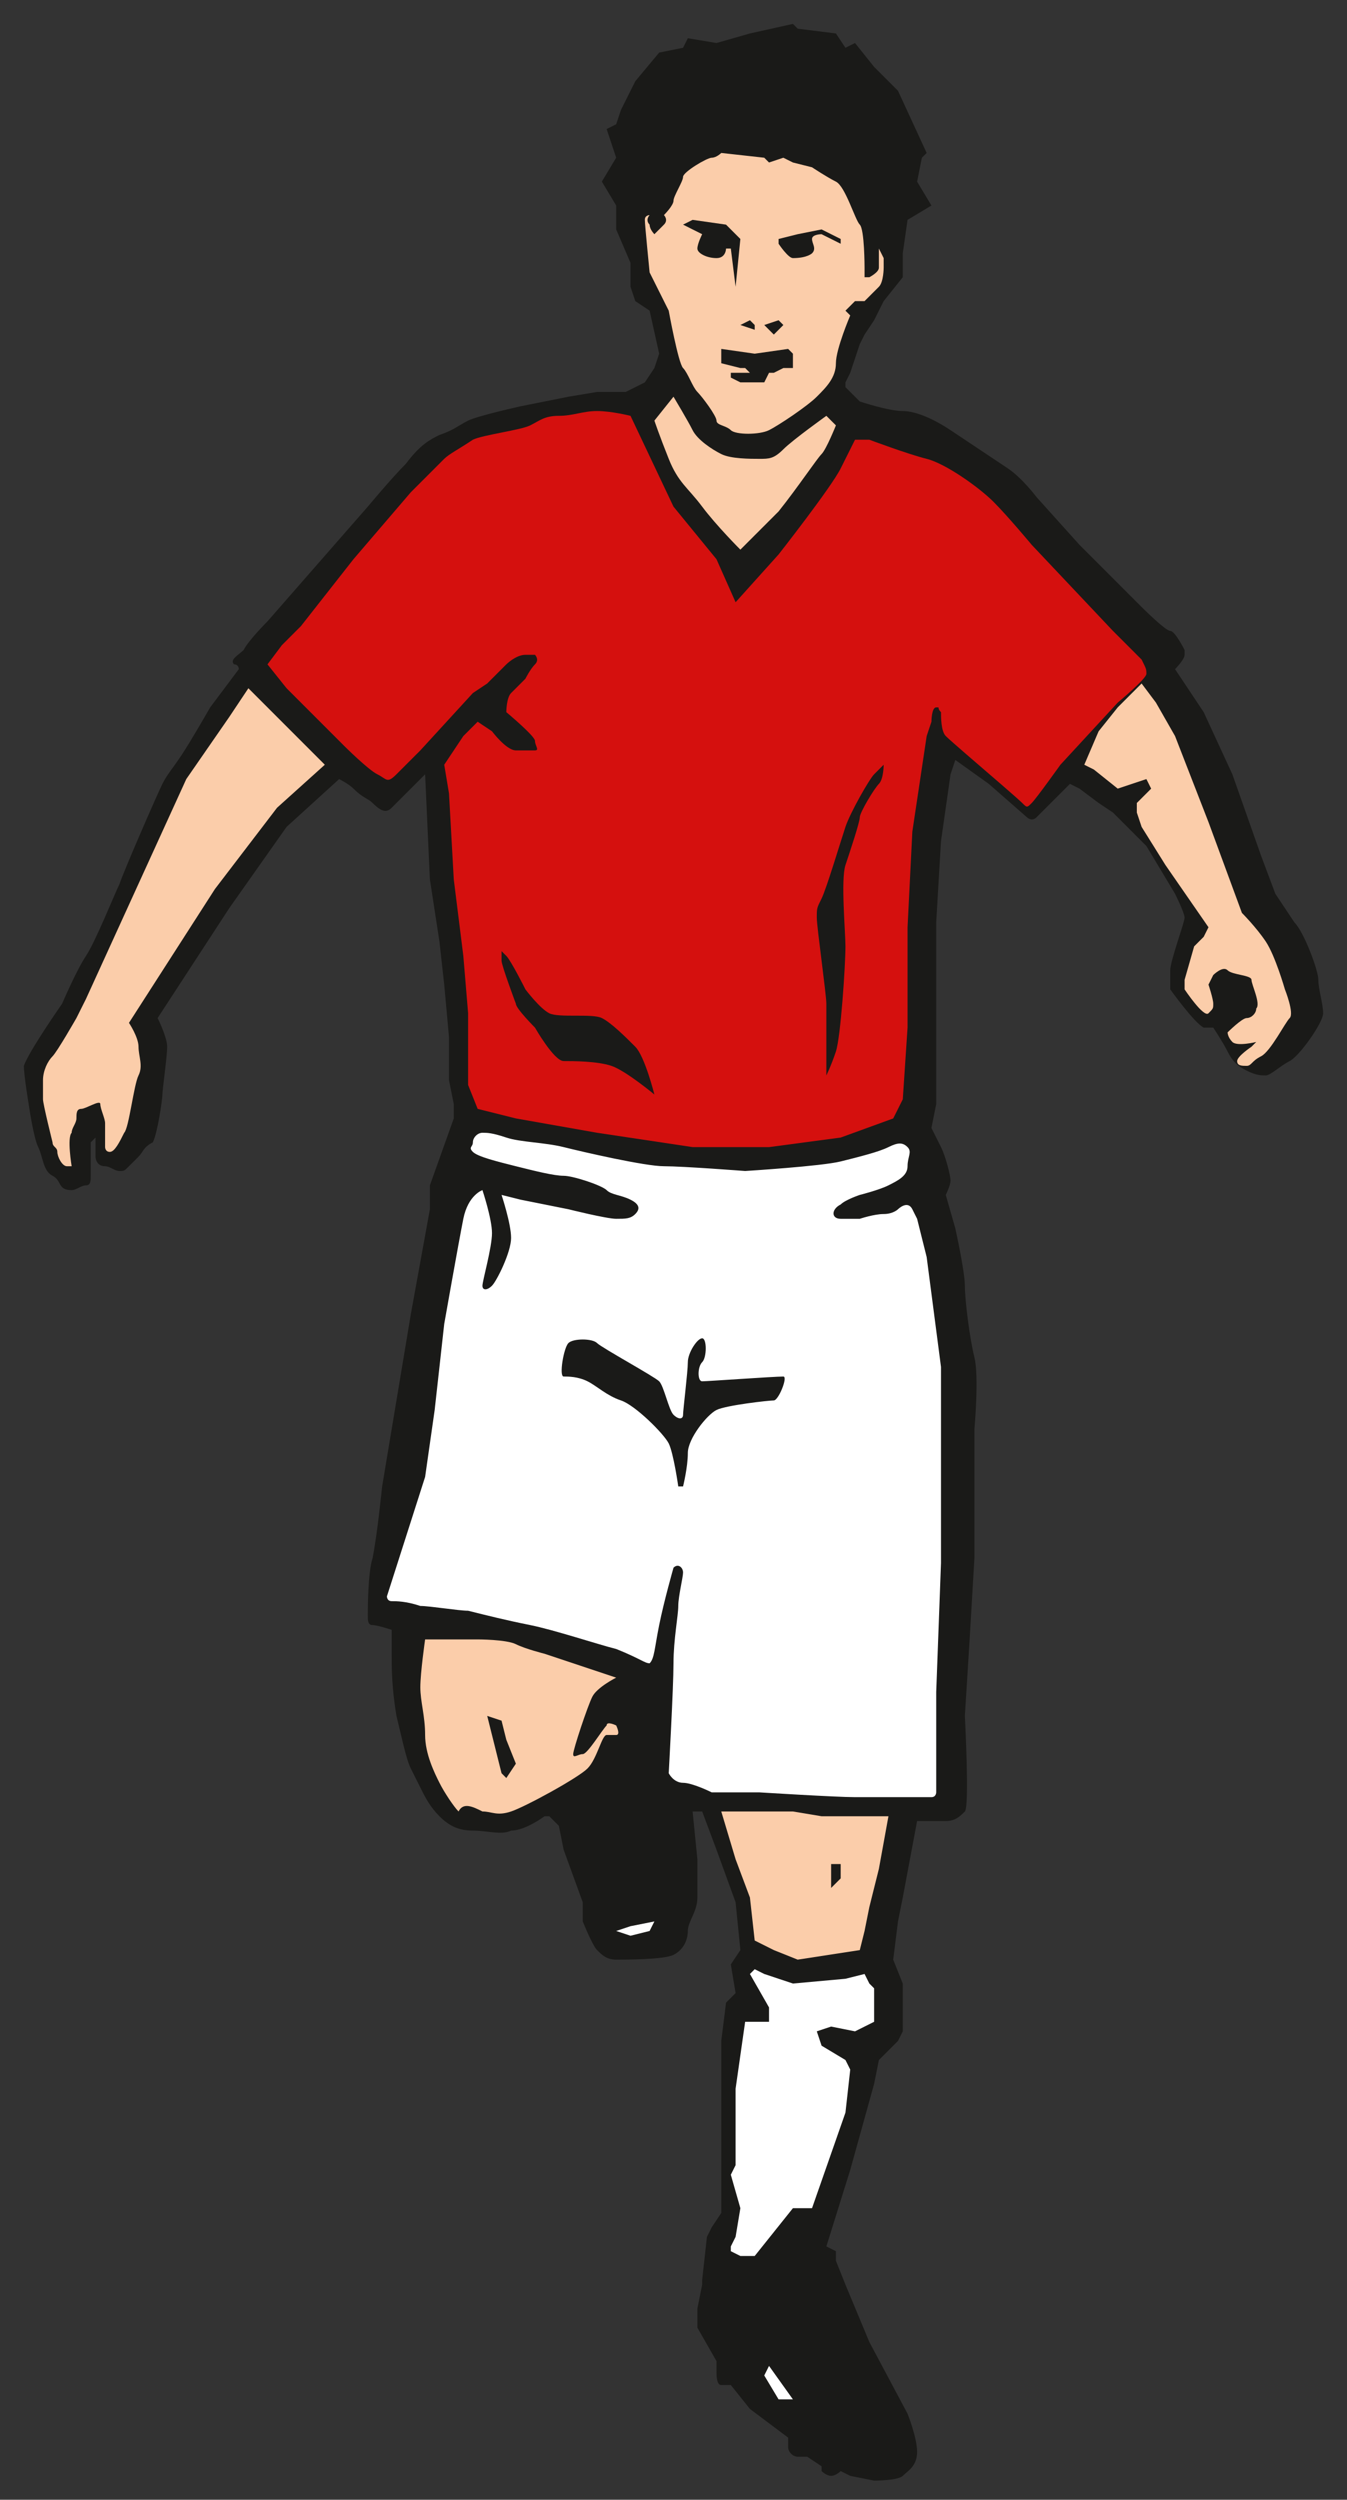 <?xml version="1.0" encoding="utf-8"?>
<!-- Generator: Adobe Illustrator 27.8.0, SVG Export Plug-In . SVG Version: 6.00 Build 0)  -->
<svg version="1.1" id="Ebene_1" xmlns="http://www.w3.org/2000/svg" xmlns:xlink="http://www.w3.org/1999/xlink" x="0px" y="0px"
	 viewBox="0 0 28.2 52.3" style="enable-background:new 0 0 28.2 52.3;" xml:space="preserve">
<rect x="0" y="0" width="28.2" height="52.3" fill="#333333" stroke="none"/>
<style type="text/css">
	.st0{fill-rule:evenodd;clip-rule:evenodd;fill:#1A1A18;}
	.st1{fill-rule:evenodd;clip-rule:evenodd;fill:#FBCDAA;}
	.st2{fill-rule:evenodd;clip-rule:evenodd;fill:#D5100E;}
	.st3{fill-rule:evenodd;clip-rule:evenodd;fill:#FFFFFF;}
</style>
<path class="st0" d="M1.3,21c0,0,0.3-0.7,0.5-1s0.6-1.3,0.7-1.5c0.1-0.3,0.8-1.9,0.9-2.1s0.2-0.3,0.4-0.6s0.6-1,0.6-1L5,14
	c0,0,0-0.1-0.1-0.1c-0.1-0.1,0.1-0.2,0.2-0.3C5.2,13.4,5.6,13,5.6,13l0.7-0.8L7,11.4l0.7-0.8c0,0,0.5-0.6,0.8-0.9
	c0.3-0.4,0.5-0.5,0.7-0.6C9.5,9,9.6,8.9,9.8,8.8s1.1-0.3,1.1-0.3l1-0.2l0.6-0.1h0.6L13.5,8l0.2-0.3l0.1-0.3l-0.2-0.9l-0.3-0.2
	L13.2,6l0-0.5l-0.3-0.7l0-0.5l-0.3-0.5l0.3-0.5l-0.2-0.6l0.2-0.1L13,2.3l0.3-0.6l0.5-0.6L14.3,1l0.1-0.2L15,0.9l0.7-0.2l0.9-0.2
	l0.1,0.1l0.8,0.1L17.7,1l0.2-0.1l0.4,0.5l0.5,0.5l0.6,1.3l-0.1,0.1l-0.1,0.5l0.3,0.5L19,4.6l-0.1,0.7l0,0.5l-0.4,0.5l-0.2,0.4
	L18.1,7l-0.1,0.2l-0.2,0.6L17.7,8l0,0.1L18,8.4c0,0,0.6,0.2,0.9,0.2s0.7,0.2,1,0.4c0.3,0.2,0.9,0.6,1.2,0.8c0.3,0.2,0.6,0.6,0.6,0.6
	l0.9,1l1.3,1.3c0,0,0.5,0.5,0.6,0.5s0.3,0.4,0.3,0.4s0,0,0,0.1S24.6,14,24.6,14l0,0l0.2,0.3l0.4,0.6l0.6,1.3l0.6,1.7l0.3,0.8
	c0,0,0.2,0.3,0.4,0.6c0.2,0.2,0.5,1,0.5,1.2s0.1,0.5,0.1,0.7s-0.5,0.9-0.7,1s-0.4,0.3-0.5,0.3s-0.2,0-0.4-0.1s-0.3-0.2-0.4-0.4
	s-0.3-0.5-0.3-0.5s-0.1,0-0.2,0c-0.2-0.1-0.7-0.8-0.7-0.8c0-0.1,0-0.2,0-0.4c0-0.2,0.3-1,0.3-1.1c0-0.1-0.2-0.5-0.2-0.5l-0.6-1
	L23.3,17L23,16.8l-0.4-0.3l-0.2-0.1l-0.5,0.5c0,0-0.1,0.1-0.2,0.2c-0.1,0.1-0.2,0-0.2,0l-0.8-0.7L20,15.9l-0.1,0.3l-0.2,1.4
	l-0.1,1.7l0,3.3l0,0.5l-0.1,0.5c0,0,0.1,0.2,0.2,0.4s0.2,0.6,0.2,0.7s-0.1,0.3-0.1,0.3l0.2,0.7c0,0,0.2,0.9,0.2,1.2s0.1,1.1,0.2,1.5
	s0,1.5,0,1.5v1.5l0,1.2l-0.1,1.7l-0.1,1.6c0,0,0.1,1.9,0,2c-0.1,0.1-0.2,0.2-0.4,0.2c-0.2,0-0.6,0-0.6,0l-0.3,1.6l-0.1,0.5l-0.1,0.8
	l0.2,0.5l0,1l-0.1,0.2l-0.4,0.4l-0.1,0.5l-0.5,1.8L17.3,47l0.2,0.1l0,0.2l0.2,0.5l0.5,1.2l0.8,1.5c0,0,0.2,0.5,0.2,0.8
	s-0.2,0.4-0.3,0.5s-0.6,0.1-0.6,0.1l-0.5-0.1l-0.2-0.1c0,0-0.1,0.1-0.2,0.1c-0.1,0-0.2-0.1-0.2-0.1c0-0.1,0-0.1,0-0.1l-0.3-0.2
	c0,0-0.1,0-0.2,0s-0.2-0.1-0.2-0.2c0-0.1,0-0.2,0-0.2l-0.8-0.6l-0.4-0.5c0,0-0.1,0-0.2,0S15,49.7,15,49.6c0-0.1,0-0.2,0-0.2
	l-0.4-0.7v-0.4l0.1-0.5l0-0.1l0.1-0.9l0.1-0.2l0.2-0.3l0-1.1l0-2.5l0.1-0.8l0.2-0.2l-0.1-0.6l0.2-0.3l-0.1-1l-0.4-1.1l-0.3-0.8h-0.1
	l-0.1,0l0.1,1c0,0,0,0.5,0,0.8s-0.2,0.5-0.2,0.7s-0.1,0.4-0.3,0.5S13.1,41,12.9,41s-0.3-0.1-0.4-0.2s-0.3-0.6-0.3-0.6l0-0.4
	l-0.4-1.1l-0.1-0.5l-0.2-0.2h-0.1c0,0-0.4,0.3-0.7,0.3c-0.2,0.1-0.5,0-0.8,0c-0.3,0-0.5-0.1-0.7-0.3c-0.2-0.2-0.3-0.4-0.4-0.6
	c-0.1-0.2-0.1-0.2-0.2-0.4c-0.1-0.2-0.2-0.7-0.3-1.1c-0.1-0.6-0.1-1-0.1-1.3c0-0.3,0-0.5,0-0.5S7.9,34,7.8,34
	c-0.1,0-0.1-0.1-0.1-0.2c0-0.1,0-0.9,0.1-1.2c0.1-0.5,0.2-1.5,0.2-1.5l0.3-1.8l0.3-1.8l0.4-2.2L9,24.8l0.5-1.4l0-0.3l-0.1-0.5v-0.9
	l-0.1-1.1l-0.1-0.9l-0.2-1.3l-0.1-2.2l-0.4,0.4c0,0-0.2,0.2-0.3,0.3C8.1,17,8,17,7.8,16.8c-0.1-0.1-0.2-0.1-0.4-0.3
	c-0.1-0.1-0.3-0.2-0.3-0.2l-1.1,1L4.8,19l-1.5,2.3c0,0,0.2,0.4,0.2,0.6s-0.1,0.9-0.1,1s-0.1,0.8-0.2,1C3,24,3,24.1,2.9,24.2
	c-0.1,0.1-0.2,0.2-0.2,0.2c-0.1,0.1-0.1,0.1-0.2,0.1c-0.1,0-0.2-0.1-0.3-0.1C2,24.4,2,24.2,2,24.2c0-0.1,0-0.4,0-0.4l-0.1,0.1
	c0,0,0,0.6,0,0.7s0,0.2-0.1,0.2s-0.2,0.1-0.3,0.1c-0.3,0-0.2-0.2-0.4-0.3S0.9,24.2,0.8,24s-0.2-0.9-0.2-0.9s-0.1-0.6-0.1-0.8
	C0.6,22,1.3,21,1.3,21z"/>
<path id="skin-arm-l" class="st1" d="M25,19.8l-0.2,0.7l0,0.2c0,0,0.4,0.6,0.5,0.5s0.1-0.1,0.1-0.2c0-0.1-0.1-0.4-0.1-0.4l0.1-0.2
	c0,0,0.2-0.2,0.3-0.1s0.5,0.1,0.5,0.2s0.2,0.5,0.1,0.6c0,0.1-0.1,0.2-0.2,0.2s-0.4,0.3-0.4,0.3s0,0.1,0.1,0.2s0.5,0,0.5,0l-0.1,0.1
	c0,0-0.3,0.2-0.3,0.3s0.1,0.1,0.2,0.1c0.1,0,0.1-0.1,0.3-0.2c0.2-0.1,0.5-0.7,0.6-0.8s-0.1-0.6-0.1-0.6s-0.2-0.7-0.4-1
	s-0.5-0.6-0.5-0.6l-0.7-1.9l-0.7-1.8l-0.4-0.7l-0.3-0.4l-0.5,0.5l-0.4,0.5L22.7,16l0.2,0.1l0.5,0.4l0.6-0.2l0.1,0.2l-0.1,0.1
	l-0.2,0.2l0,0.2l0.1,0.3l0.5,0.8l0.9,1.3l-0.1,0.2L25,19.8z"/>
<path id="skin-arm-r" class="st1" d="M0.9,23c0,0.1,0.2,0.9,0.2,0.9c0,0.1,0.1,0.1,0.1,0.2s0.1,0.3,0.2,0.3c0.1,0,0.1,0,0.1,0
	s-0.1-0.6,0-0.7c0-0.1,0.1-0.2,0.1-0.3s0-0.2,0.1-0.2s0.4-0.2,0.4-0.1s0.1,0.3,0.1,0.4S2.2,24,2.2,24s0,0.1,0.1,0.1s0.2-0.2,0.3-0.4
	c0.1-0.1,0.2-1,0.3-1.2s0-0.4,0-0.6s-0.2-0.5-0.2-0.5l1.8-2.8l1.3-1.7l1-0.9l-1-1l-0.6-0.6L4.8,15l-0.9,1.3l-2.1,4.6l-0.2,0.4
	c0,0-0.4,0.7-0.5,0.8s-0.2,0.3-0.2,0.5C0.9,22.6,0.9,22.9,0.9,23z"/>
<path id="player-jersey" class="st2" d="M7.2,15.6c0,0,0.5,0.5,0.7,0.6s0.2,0.2,0.4,0c0.2-0.2,0.5-0.5,0.5-0.5l1.1-1.2l0.3-0.2
	l0.4-0.4c0,0,0.2-0.2,0.4-0.2s0.2,0,0.2,0s0.1,0.1,0,0.2c-0.1,0.1-0.2,0.3-0.2,0.3s-0.2,0.2-0.3,0.3s-0.1,0.4-0.1,0.4
	s0.6,0.5,0.6,0.6s0.1,0.2,0,0.2s-0.2,0-0.4,0s-0.5-0.4-0.5-0.4L10,15.1l-0.3,0.3L9.3,16l0.1,0.6l0.1,1.8l0.2,1.6l0.1,1.2l0,0.7
	l0,0.8l0.2,0.5l0.8,0.2l1.7,0.3l2,0.3l1.6,0l1.5-0.2l1.1-0.4l0.2-0.4l0.1-1.5l0-2.1l0.1-2l0.3-2l0.1-0.3c0,0,0-0.3,0.1-0.3
	s0,0,0.1,0.1c0,0.1,0,0.4,0.1,0.5s0.8,0.7,0.8,0.7s0.7,0.6,0.8,0.7s0.1,0.1,0.2,0c0.1-0.1,0.6-0.8,0.6-0.8l1.2-1.3
	c0,0,0.6-0.5,0.6-0.6s0-0.1-0.1-0.3c-0.1-0.1-0.6-0.6-0.6-0.6l-1.7-1.8c0,0-0.5-0.6-0.8-0.9c-0.3-0.3-1-0.8-1.4-0.9
	s-1.2-0.4-1.2-0.4l-0.3,0c0,0-0.1,0.2-0.3,0.6s-1.3,1.8-1.3,1.8l-0.9,1L15,11.7l-0.9-1.1l-0.9-1.9c0,0-0.4-0.1-0.7-0.1
	c-0.3,0-0.5,0.1-0.8,0.1s-0.4,0.1-0.6,0.2s-1,0.2-1.2,0.3C9.6,9.4,9.4,9.5,9.3,9.6s-0.7,0.7-0.7,0.7l-1.2,1.4l-1.1,1.4l-0.4,0.4
	l-0.3,0.4L6,14.4L6.6,15L7.2,15.6z"/>
<path id="skin-leg-r" class="st1" d="M10.1,37.9c0.2,0,0.3,0.1,0.6,0c0.3-0.1,1.4-0.7,1.6-0.9s0.3-0.7,0.4-0.7c0,0,0.1,0,0.2,0
	s0-0.2,0-0.2s-0.2-0.1-0.2,0c-0.1,0.1-0.4,0.6-0.5,0.6s-0.2,0.1-0.2,0c0-0.1,0.3-1,0.4-1.2s0.5-0.4,0.5-0.4l-1.5-0.5
	c0,0-0.4-0.1-0.6-0.2s-0.8-0.1-0.8-0.1l-0.5,0l-0.6,0c0,0-0.1,0.7-0.1,1s0.1,0.6,0.1,1s0.2,0.8,0.3,1s0.3,0.5,0.4,0.6
	C9.7,37.7,9.9,37.8,10.1,37.9z"/>
<polygon class="st0" points="10.6,37.2 10.8,36.9 10.6,36.4 10.5,36 10.2,35.9 10.5,37.1 "/>
<path class="st0" d="M10.8,21c0,0.1,0.4,0.5,0.4,0.5s0.4,0.7,0.6,0.7s0.7,0,1,0.1s0.9,0.6,0.9,0.6s-0.2-0.8-0.4-1
	c-0.2-0.2-0.5-0.5-0.7-0.6s-0.9,0-1.1-0.1S11,20.7,11,20.7s-0.3-0.6-0.4-0.7s-0.1-0.1-0.1-0.1s0,0.1,0,0.2S10.8,21,10.8,21
	S10.7,20.7,10.8,21z"/>
<polygon id="skin-leg-l" class="st1" points="15.1,37.9 15.4,38.9 15.7,39.7 15.8,40.6 16.2,40.8 16.7,41 18,40.8 18.1,40.4 
	18.2,39.9 18.4,39.1 18.6,38 17.2,38 16.6,37.9 "/>
<polygon class="st3" points="16.3,50.2 16.6,50.2 16.1,49.5 16,49.7 "/>
<polygon id="player-sock-l" class="st3" points="15.5,47.2 15.8,47.2 16.6,46.2 17,46.2 17.7,44.2 17.8,43.3 17.7,43.1 17.2,42.8 
	17.1,42.5 17.4,42.4 17.9,42.5 18.3,42.3 18.3,41.6 18.2,41.5 18.1,41.3 17.7,41.4 16.6,41.5 16,41.3 15.8,41.2 15.7,41.3 16.1,42 
	16.1,42.3 15.6,42.3 15.4,43.7 15.4,45.3 15.3,45.5 15.5,46.2 15.4,46.8 15.3,47 15.3,47.1 15.5,47.2 "/>
<path id="skin-face" class="st1" d="M13.6,5.7l0.4,0.8c0,0,0.2,1.1,0.3,1.2s0.2,0.4,0.3,0.5s0.4,0.5,0.4,0.6s0.2,0.1,0.3,0.2
	s0.6,0.1,0.8,0s0.8-0.5,1-0.7c0.2-0.2,0.4-0.4,0.4-0.7s0.3-1,0.3-1l-0.1-0.1l0.2-0.2h0.2c0,0,0.2-0.2,0.3-0.3s0.1-0.4,0.1-0.4V5.4
	l-0.1-0.2c0,0,0,0.3,0,0.4c0,0.1-0.2,0.2-0.2,0.2l-0.1,0V5.6c0,0,0-0.8-0.1-0.9s-0.3-0.8-0.5-0.9s-0.5-0.3-0.5-0.3l-0.4-0.1
	l-0.2-0.1l-0.3,0.1L16,3.3l-0.9-0.1c0,0-0.1,0.1-0.2,0.1s-0.6,0.3-0.6,0.4c0,0.1-0.2,0.4-0.2,0.5s-0.2,0.3-0.2,0.3s0.1,0.1,0,0.2
	s-0.2,0.2-0.2,0.2s-0.1-0.1-0.1-0.2c-0.1-0.1,0-0.2,0-0.2s-0.1,0-0.1,0.1S13.6,5.7,13.6,5.7L13.6,5.7z"/>
<path id="skin-neck" class="st1" d="M14.7,10.6c0.3,0.4,0.8,0.9,0.8,0.9s0.7-0.7,0.8-0.8c0.4-0.5,0.8-1.1,0.9-1.2s0.3-0.6,0.3-0.6
	l-0.2-0.2c0,0-0.7,0.5-0.9,0.7s-0.3,0.2-0.5,0.2c-0.2,0-0.6,0-0.8-0.1c-0.2-0.1-0.5-0.3-0.6-0.5s-0.4-0.7-0.4-0.7l-0.4,0.5
	c0,0,0.1,0.3,0.3,0.8S14.4,10.2,14.7,10.6z"/>
<polygon class="st0" points="17.4,39.3 17.4,39.5 17.6,39.3 17.6,39.1 17.6,39 17.4,39 "/>
<polygon class="st3" points="13.7,40.2 13.2,40.3 12.9,40.4 13.2,40.5 13.6,40.4 "/>
<polygon class="st0" points="15.8,6.9 15.8,6.8 15.7,6.7 15.5,6.8 15.8,6.9 "/>
<path class="st0" d="M17.3,22.5c0,0,0.1-0.2,0.2-0.5c0.1-0.3,0.2-1.8,0.2-2.2c0-0.3-0.1-1.4,0-1.7s0.3-0.9,0.3-1s0.3-0.6,0.4-0.7
	c0.1-0.1,0.1-0.4,0.1-0.4s-0.1,0.1-0.2,0.2s-0.5,0.8-0.6,1.1c-0.1,0.3-0.4,1.3-0.5,1.5s-0.1,0.2-0.1,0.4s0.2,1.6,0.2,1.8
	C17.3,21.2,17.3,22.5,17.3,22.5L17.3,22.5z"/>
<polygon class="st0" points="16.3,6.9 16.4,6.8 16.3,6.7 16,6.8 16.2,7 "/>
<path id="player-shorts" class="st3" d="M8.1,33.4c0,0,0,0.1,0.1,0.1c0.1,0,0.3,0,0.6,0.1c0.2,0,0.8,0.1,1,0.1
	c0.4,0.1,0.8,0.2,1.3,0.3s1.4,0.4,1.8,0.5c0.5,0.2,0.6,0.3,0.7,0.3c0.1-0.1,0.1-0.3,0.2-0.8c0.1-0.5,0.3-1.2,0.3-1.2
	c0.1-0.1,0.2,0,0.2,0.1c0,0.1-0.1,0.5-0.1,0.7s-0.1,0.7-0.1,1.2c0,0.5-0.1,2.3-0.1,2.3s0.1,0.2,0.3,0.2s0.6,0.2,0.6,0.2l1,0
	c0,0,1.6,0.1,2,0.1s0.7,0,1,0s0.5,0,0.6,0c0.1,0,0.1-0.1,0.1-0.1l0-2.1l0.1-2.7l0-1.3v-1.9l0-0.9l-0.3-2.3l-0.2-0.8c0,0,0,0-0.1-0.2
	s-0.3,0-0.3,0s-0.1,0.1-0.3,0.1s-0.5,0.1-0.5,0.1s-0.2,0-0.4,0s-0.2-0.2,0-0.3c0.1-0.1,0.4-0.2,0.4-0.2s0.4-0.1,0.6-0.2
	s0.4-0.2,0.4-0.4S19.1,24.1,19,24s-0.2-0.1-0.4,0s-0.6,0.2-1,0.3c-0.4,0.1-2,0.2-2,0.2s-1.3-0.1-1.7-0.1s-1.7-0.3-2.1-0.4
	s-0.9-0.1-1.2-0.2s-0.4-0.1-0.5-0.1s-0.2,0.1-0.2,0.2c0,0.1-0.1,0.1,0,0.2s0.5,0.2,0.9,0.3s0.8,0.2,1,0.2s0.8,0.2,0.9,0.3
	s0.3,0.1,0.5,0.2s0.2,0.2,0.1,0.3s-0.2,0.1-0.4,0.1c-0.2,0-1-0.2-1-0.2l-1-0.2l-0.4-0.1c0,0,0.2,0.6,0.2,0.9s-0.3,0.9-0.4,1
	s-0.2,0.1-0.2,0s0.2-0.8,0.2-1.1s-0.2-0.9-0.2-0.9s-0.3,0.1-0.4,0.6s-0.4,2.2-0.4,2.2l-0.2,1.8l-0.2,1.4L8.1,33.4z M11.9,28.1
	c0.1-0.1,0.5-0.1,0.6,0s1.2,0.7,1.3,0.8s0.2,0.6,0.3,0.7c0.1,0.1,0.2,0.1,0.2,0s0.1-0.9,0.1-1.1c0-0.2,0.2-0.5,0.3-0.5
	c0.1,0,0.1,0.4,0,0.5s-0.1,0.4,0,0.4c0.1,0,1.5-0.1,1.7-0.1c0.1,0-0.1,0.5-0.2,0.5s-1,0.1-1.2,0.2s-0.6,0.6-0.6,0.9
	s-0.1,0.7-0.1,0.7h-0.1c0,0-0.1-0.7-0.2-0.9c-0.1-0.2-0.7-0.8-1-0.9s-0.5-0.3-0.7-0.4c-0.2-0.1-0.4-0.1-0.5-0.1S11.8,28.2,11.9,28.1
	z"/>
<path class="st0" d="M14.5,4.8l0.2,0.1c0,0-0.1,0.2-0.1,0.3s0.2,0.2,0.4,0.2s0.2-0.2,0.2-0.2l0.1,0L15.4,6l0.1-1l-0.2-0.2l-0.1-0.1
	l-0.7-0.1l-0.2,0.1L14.5,4.8L14.5,4.8L14.5,4.8z"/>
<path class="st0" d="M17,5.3c0.1-0.1,0-0.2,0-0.3s0.2-0.1,0.2-0.1l0.4,0.2l0-0.1l-0.4-0.2l-0.5,0.1L16.3,5l0,0.1
	c0,0,0.2,0.3,0.3,0.3C16.9,5.4,17,5.3,17,5.3z"/>
<polygon class="st0" points="15.5,7.7 15.6,7.7 15.7,7.8 15.6,7.8 15.3,7.8 15.3,7.9 15.5,8 16,8 16.1,7.8 16.2,7.8 16.4,7.7 
	16.6,7.7 16.6,7.5 16.6,7.4 16.5,7.3 15.8,7.4 15.1,7.3 15.1,7.4 15.1,7.6 "/>
<path id="hair" class="st0" d="M13,3.7l0.3-0.5l-0.1-0.5l0.2-0.1l0.1-0.2l0.3-0.5l0.5-0.5l0.4-0.1l0.1-0.1l0.5,0.1l0.6-0.2l0.7-0.1
	L16.5,1l0.8,0.1l0.3,0.4l0.2-0.1l0.3,0.4l0.4,0.4l0.5,1l-0.1,0.1l-0.1,0.6L19,4.2l-0.3,0.2l0,0.5l-0.1-0.2l-0.2,0.1
	c0,0-0.1-0.5-0.2-0.7c-0.1-0.2-0.3-0.5-0.4-0.7c-0.1-0.1-0.6-0.3-0.6-0.3l-0.4-0.1L16.6,3l-0.3,0.1L16.2,3l-1.1-0.1
	c0,0-0.1,0-0.2,0.1c-0.1,0.1-0.7,0.3-0.7,0.4c0,0.1-0.1,0.3-0.2,0.4c-0.1,0.1-0.2,0.4-0.3,0.5c0,0-0.2-0.1-0.2-0.1s-0.3,0.1-0.3,0.4
	c0,0.1,0,0.2-0.1,0.3l-0.1-0.2l0-0.5L13,3.7z"/>
</svg>
